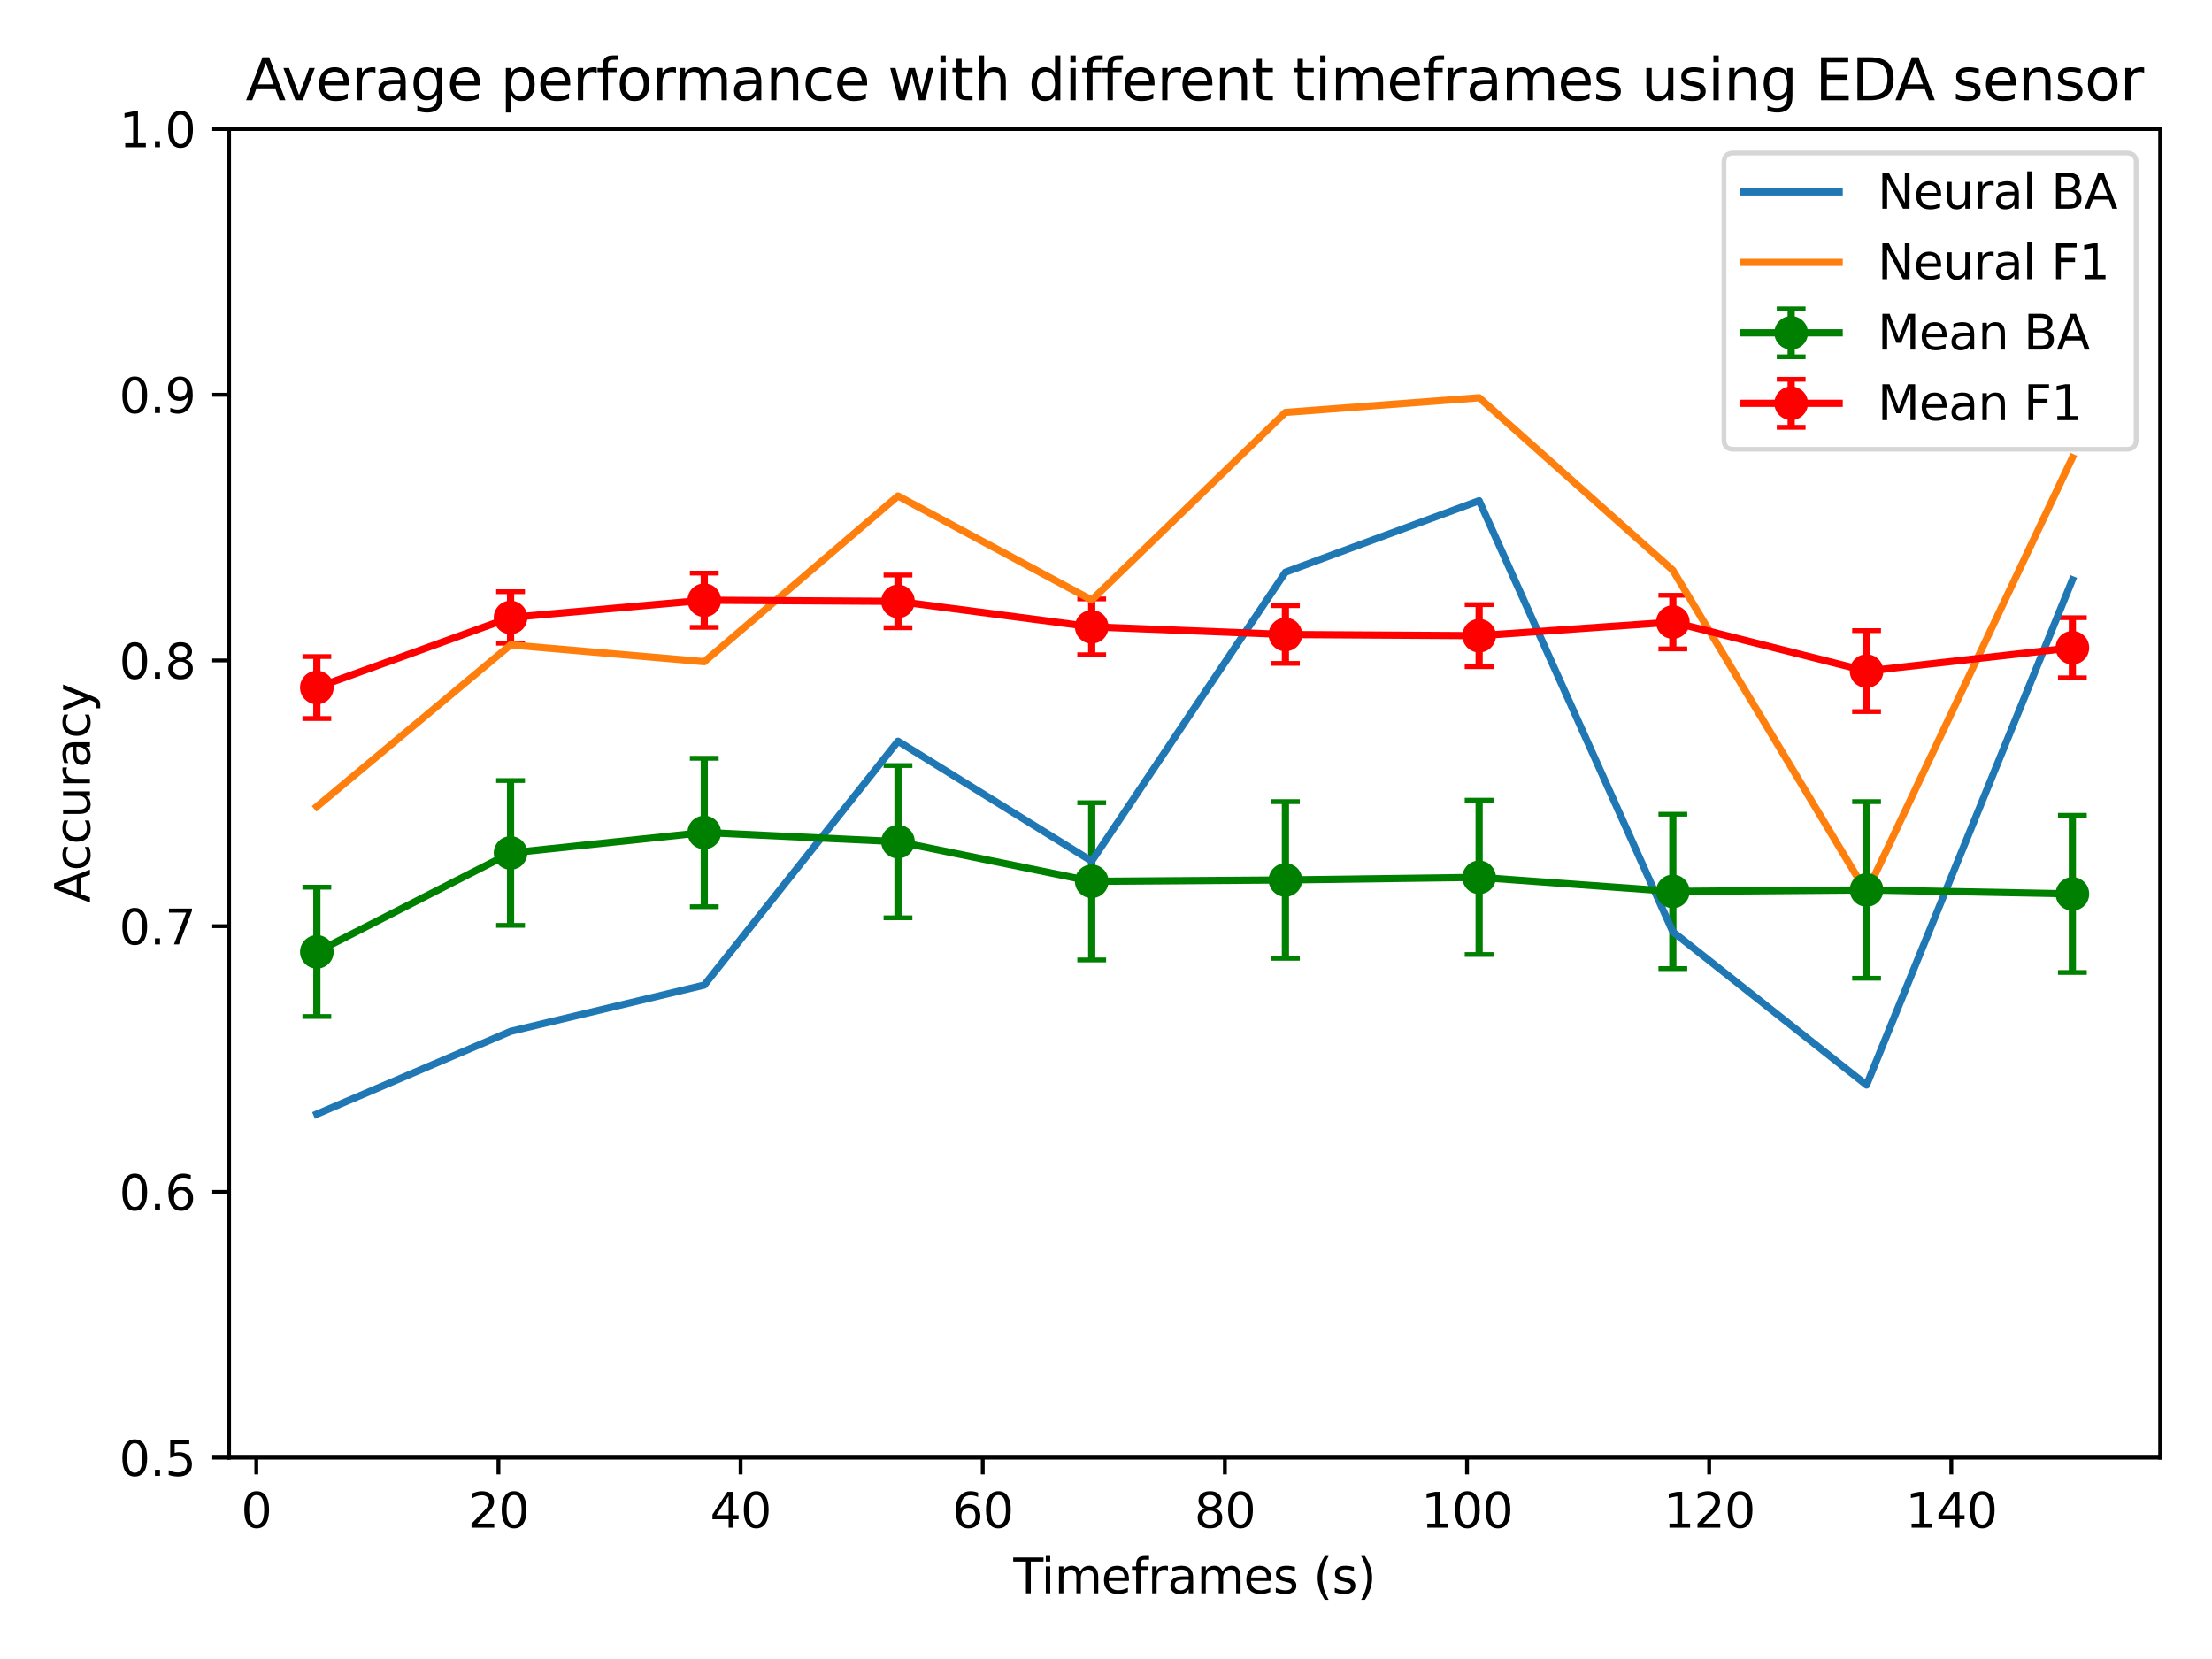 <?xml version="1.0" encoding="utf-8" standalone="no"?>
<!DOCTYPE svg PUBLIC "-//W3C//DTD SVG 1.1//EN"
  "http://www.w3.org/Graphics/SVG/1.1/DTD/svg11.dtd">
<svg xmlns:xlink="http://www.w3.org/1999/xlink" width="460.8pt" height="345.6pt" viewBox="0 0 460.8 345.6" xmlns="http://www.w3.org/2000/svg" version="1.1">
 <defs>
  <style type="text/css">*{stroke-linejoin: round; stroke-linecap: butt}</style>
 </defs>
 <g id="figure_1">
  <g id="patch_1">
   <path d="M 0 345.6 
L 460.8 345.6 
L 460.8 0 
L 0 0 
z
" style="fill: #ffffff"/>
  </g>
  <g id="axes_1">
   <g id="patch_2">
    <path d="M 47.72 303.64 
L 450 303.64 
L 450 26.88 
L 47.72 26.88 
z
" style="fill: #ffffff"/>
   </g>
   <g id="matplotlib.axis_1">
    <g id="xtick_1">
     <g id="line2d_1">
      <defs>
       <path id="m4f04fe43ad" d="M 0 0 
L 0 3.5 
" style="stroke: #000000; stroke-width: 0.8"/>
      </defs>
      <g>
       <use xlink:href="#m4f04fe43ad" x="53.395" y="303.64" style="stroke: #000000; stroke-width: 0.8"/>
      </g>
     </g>
     <g id="text_1">
      <!-- 0 -->
      <g transform="translate(50.214 318.238) scale(0.1 -0.1)">
       <defs>
        <path id="DejaVuSans-30" d="M 2034 4250 
Q 1547 4250 1301 3770 
Q 1056 3291 1056 2328 
Q 1056 1369 1301 889 
Q 1547 409 2034 409 
Q 2525 409 2770 889 
Q 3016 1369 3016 2328 
Q 3016 3291 2770 3770 
Q 2525 4250 2034 4250 
z
M 2034 4750 
Q 2819 4750 3233 4129 
Q 3647 3509 3647 2328 
Q 3647 1150 3233 529 
Q 2819 -91 2034 -91 
Q 1250 -91 836 529 
Q 422 1150 422 2328 
Q 422 3509 836 4129 
Q 1250 4750 2034 4750 
z
" transform="scale(0.016)"/>
       </defs>
       <use xlink:href="#DejaVuSans-30"/>
      </g>
     </g>
    </g>
    <g id="xtick_2">
     <g id="line2d_2">
      <g>
       <use xlink:href="#m4f04fe43ad" x="103.837" y="303.64" style="stroke: #000000; stroke-width: 0.8"/>
      </g>
     </g>
     <g id="text_2">
      <!-- 20 -->
      <g transform="translate(97.475 318.238) scale(0.1 -0.1)">
       <defs>
        <path id="DejaVuSans-32" d="M 1228 531 
L 3431 531 
L 3431 0 
L 469 0 
L 469 531 
Q 828 903 1448 1529 
Q 2069 2156 2228 2338 
Q 2531 2678 2651 2914 
Q 2772 3150 2772 3378 
Q 2772 3750 2511 3984 
Q 2250 4219 1831 4219 
Q 1534 4219 1204 4116 
Q 875 4013 500 3803 
L 500 4441 
Q 881 4594 1212 4672 
Q 1544 4750 1819 4750 
Q 2544 4750 2975 4387 
Q 3406 4025 3406 3419 
Q 3406 3131 3298 2873 
Q 3191 2616 2906 2266 
Q 2828 2175 2409 1742 
Q 1991 1309 1228 531 
z
" transform="scale(0.016)"/>
       </defs>
       <use xlink:href="#DejaVuSans-32"/>
       <use xlink:href="#DejaVuSans-30" x="63.623"/>
      </g>
     </g>
    </g>
    <g id="xtick_3">
     <g id="line2d_3">
      <g>
       <use xlink:href="#m4f04fe43ad" x="154.28" y="303.64" style="stroke: #000000; stroke-width: 0.8"/>
      </g>
     </g>
     <g id="text_3">
      <!-- 40 -->
      <g transform="translate(147.918 318.238) scale(0.1 -0.1)">
       <defs>
        <path id="DejaVuSans-34" d="M 2419 4116 
L 825 1625 
L 2419 1625 
L 2419 4116 
z
M 2253 4666 
L 3047 4666 
L 3047 1625 
L 3713 1625 
L 3713 1100 
L 3047 1100 
L 3047 0 
L 2419 0 
L 2419 1100 
L 313 1100 
L 313 1709 
L 2253 4666 
z
" transform="scale(0.016)"/>
       </defs>
       <use xlink:href="#DejaVuSans-34"/>
       <use xlink:href="#DejaVuSans-30" x="63.623"/>
      </g>
     </g>
    </g>
    <g id="xtick_4">
     <g id="line2d_4">
      <g>
       <use xlink:href="#m4f04fe43ad" x="204.723" y="303.64" style="stroke: #000000; stroke-width: 0.8"/>
      </g>
     </g>
     <g id="text_4">
      <!-- 60 -->
      <g transform="translate(198.36 318.238) scale(0.1 -0.1)">
       <defs>
        <path id="DejaVuSans-36" d="M 2113 2584 
Q 1688 2584 1439 2293 
Q 1191 2003 1191 1497 
Q 1191 994 1439 701 
Q 1688 409 2113 409 
Q 2538 409 2786 701 
Q 3034 994 3034 1497 
Q 3034 2003 2786 2293 
Q 2538 2584 2113 2584 
z
M 3366 4563 
L 3366 3988 
Q 3128 4100 2886 4159 
Q 2644 4219 2406 4219 
Q 1781 4219 1451 3797 
Q 1122 3375 1075 2522 
Q 1259 2794 1537 2939 
Q 1816 3084 2150 3084 
Q 2853 3084 3261 2657 
Q 3669 2231 3669 1497 
Q 3669 778 3244 343 
Q 2819 -91 2113 -91 
Q 1303 -91 875 529 
Q 447 1150 447 2328 
Q 447 3434 972 4092 
Q 1497 4750 2381 4750 
Q 2619 4750 2861 4703 
Q 3103 4656 3366 4563 
z
" transform="scale(0.016)"/>
       </defs>
       <use xlink:href="#DejaVuSans-36"/>
       <use xlink:href="#DejaVuSans-30" x="63.623"/>
      </g>
     </g>
    </g>
    <g id="xtick_5">
     <g id="line2d_5">
      <g>
       <use xlink:href="#m4f04fe43ad" x="255.165" y="303.64" style="stroke: #000000; stroke-width: 0.8"/>
      </g>
     </g>
     <g id="text_5">
      <!-- 80 -->
      <g transform="translate(248.803 318.238) scale(0.1 -0.1)">
       <defs>
        <path id="DejaVuSans-38" d="M 2034 2216 
Q 1584 2216 1326 1975 
Q 1069 1734 1069 1313 
Q 1069 891 1326 650 
Q 1584 409 2034 409 
Q 2484 409 2743 651 
Q 3003 894 3003 1313 
Q 3003 1734 2745 1975 
Q 2488 2216 2034 2216 
z
M 1403 2484 
Q 997 2584 770 2862 
Q 544 3141 544 3541 
Q 544 4100 942 4425 
Q 1341 4750 2034 4750 
Q 2731 4750 3128 4425 
Q 3525 4100 3525 3541 
Q 3525 3141 3298 2862 
Q 3072 2584 2669 2484 
Q 3125 2378 3379 2068 
Q 3634 1759 3634 1313 
Q 3634 634 3220 271 
Q 2806 -91 2034 -91 
Q 1263 -91 848 271 
Q 434 634 434 1313 
Q 434 1759 690 2068 
Q 947 2378 1403 2484 
z
M 1172 3481 
Q 1172 3119 1398 2916 
Q 1625 2713 2034 2713 
Q 2441 2713 2670 2916 
Q 2900 3119 2900 3481 
Q 2900 3844 2670 4047 
Q 2441 4250 2034 4250 
Q 1625 4250 1398 4047 
Q 1172 3844 1172 3481 
z
" transform="scale(0.016)"/>
       </defs>
       <use xlink:href="#DejaVuSans-38"/>
       <use xlink:href="#DejaVuSans-30" x="63.623"/>
      </g>
     </g>
    </g>
    <g id="xtick_6">
     <g id="line2d_6">
      <g>
       <use xlink:href="#m4f04fe43ad" x="305.608" y="303.64" style="stroke: #000000; stroke-width: 0.8"/>
      </g>
     </g>
     <g id="text_6">
      <!-- 100 -->
      <g transform="translate(296.064 318.238) scale(0.1 -0.1)">
       <defs>
        <path id="DejaVuSans-31" d="M 794 531 
L 1825 531 
L 1825 4091 
L 703 3866 
L 703 4441 
L 1819 4666 
L 2450 4666 
L 2450 531 
L 3481 531 
L 3481 0 
L 794 0 
L 794 531 
z
" transform="scale(0.016)"/>
       </defs>
       <use xlink:href="#DejaVuSans-31"/>
       <use xlink:href="#DejaVuSans-30" x="63.623"/>
       <use xlink:href="#DejaVuSans-30" x="127.246"/>
      </g>
     </g>
    </g>
    <g id="xtick_7">
     <g id="line2d_7">
      <g>
       <use xlink:href="#m4f04fe43ad" x="356.051" y="303.64" style="stroke: #000000; stroke-width: 0.8"/>
      </g>
     </g>
     <g id="text_7">
      <!-- 120 -->
      <g transform="translate(346.507 318.238) scale(0.1 -0.1)">
       <use xlink:href="#DejaVuSans-31"/>
       <use xlink:href="#DejaVuSans-32" x="63.623"/>
       <use xlink:href="#DejaVuSans-30" x="127.246"/>
      </g>
     </g>
    </g>
    <g id="xtick_8">
     <g id="line2d_8">
      <g>
       <use xlink:href="#m4f04fe43ad" x="406.493" y="303.64" style="stroke: #000000; stroke-width: 0.8"/>
      </g>
     </g>
     <g id="text_8">
      <!-- 140 -->
      <g transform="translate(396.949 318.238) scale(0.1 -0.1)">
       <use xlink:href="#DejaVuSans-31"/>
       <use xlink:href="#DejaVuSans-34" x="63.623"/>
       <use xlink:href="#DejaVuSans-30" x="127.246"/>
      </g>
     </g>
    </g>
    <g id="text_9">
     <!-- Timeframes (s) -->
     <g transform="translate(211.1 331.917) scale(0.1 -0.1)">
      <defs>
       <path id="DejaVuSans-54" d="M -19 4666 
L 3928 4666 
L 3928 4134 
L 2272 4134 
L 2272 0 
L 1638 0 
L 1638 4134 
L -19 4134 
L -19 4666 
z
" transform="scale(0.016)"/>
       <path id="DejaVuSans-69" d="M 603 3500 
L 1178 3500 
L 1178 0 
L 603 0 
L 603 3500 
z
M 603 4863 
L 1178 4863 
L 1178 4134 
L 603 4134 
L 603 4863 
z
" transform="scale(0.016)"/>
       <path id="DejaVuSans-6d" d="M 3328 2828 
Q 3544 3216 3844 3400 
Q 4144 3584 4550 3584 
Q 5097 3584 5394 3201 
Q 5691 2819 5691 2113 
L 5691 0 
L 5113 0 
L 5113 2094 
Q 5113 2597 4934 2840 
Q 4756 3084 4391 3084 
Q 3944 3084 3684 2787 
Q 3425 2491 3425 1978 
L 3425 0 
L 2847 0 
L 2847 2094 
Q 2847 2600 2669 2842 
Q 2491 3084 2119 3084 
Q 1678 3084 1418 2786 
Q 1159 2488 1159 1978 
L 1159 0 
L 581 0 
L 581 3500 
L 1159 3500 
L 1159 2956 
Q 1356 3278 1631 3431 
Q 1906 3584 2284 3584 
Q 2666 3584 2933 3390 
Q 3200 3197 3328 2828 
z
" transform="scale(0.016)"/>
       <path id="DejaVuSans-65" d="M 3597 1894 
L 3597 1613 
L 953 1613 
Q 991 1019 1311 708 
Q 1631 397 2203 397 
Q 2534 397 2845 478 
Q 3156 559 3463 722 
L 3463 178 
Q 3153 47 2828 -22 
Q 2503 -91 2169 -91 
Q 1331 -91 842 396 
Q 353 884 353 1716 
Q 353 2575 817 3079 
Q 1281 3584 2069 3584 
Q 2775 3584 3186 3129 
Q 3597 2675 3597 1894 
z
M 3022 2063 
Q 3016 2534 2758 2815 
Q 2500 3097 2075 3097 
Q 1594 3097 1305 2825 
Q 1016 2553 972 2059 
L 3022 2063 
z
" transform="scale(0.016)"/>
       <path id="DejaVuSans-66" d="M 2375 4863 
L 2375 4384 
L 1825 4384 
Q 1516 4384 1395 4259 
Q 1275 4134 1275 3809 
L 1275 3500 
L 2222 3500 
L 2222 3053 
L 1275 3053 
L 1275 0 
L 697 0 
L 697 3053 
L 147 3053 
L 147 3500 
L 697 3500 
L 697 3744 
Q 697 4328 969 4595 
Q 1241 4863 1831 4863 
L 2375 4863 
z
" transform="scale(0.016)"/>
       <path id="DejaVuSans-72" d="M 2631 2963 
Q 2534 3019 2420 3045 
Q 2306 3072 2169 3072 
Q 1681 3072 1420 2755 
Q 1159 2438 1159 1844 
L 1159 0 
L 581 0 
L 581 3500 
L 1159 3500 
L 1159 2956 
Q 1341 3275 1631 3429 
Q 1922 3584 2338 3584 
Q 2397 3584 2469 3576 
Q 2541 3569 2628 3553 
L 2631 2963 
z
" transform="scale(0.016)"/>
       <path id="DejaVuSans-61" d="M 2194 1759 
Q 1497 1759 1228 1600 
Q 959 1441 959 1056 
Q 959 750 1161 570 
Q 1363 391 1709 391 
Q 2188 391 2477 730 
Q 2766 1069 2766 1631 
L 2766 1759 
L 2194 1759 
z
M 3341 1997 
L 3341 0 
L 2766 0 
L 2766 531 
Q 2569 213 2275 61 
Q 1981 -91 1556 -91 
Q 1019 -91 701 211 
Q 384 513 384 1019 
Q 384 1609 779 1909 
Q 1175 2209 1959 2209 
L 2766 2209 
L 2766 2266 
Q 2766 2663 2505 2880 
Q 2244 3097 1772 3097 
Q 1472 3097 1187 3025 
Q 903 2953 641 2809 
L 641 3341 
Q 956 3463 1253 3523 
Q 1550 3584 1831 3584 
Q 2591 3584 2966 3190 
Q 3341 2797 3341 1997 
z
" transform="scale(0.016)"/>
       <path id="DejaVuSans-73" d="M 2834 3397 
L 2834 2853 
Q 2591 2978 2328 3040 
Q 2066 3103 1784 3103 
Q 1356 3103 1142 2972 
Q 928 2841 928 2578 
Q 928 2378 1081 2264 
Q 1234 2150 1697 2047 
L 1894 2003 
Q 2506 1872 2764 1633 
Q 3022 1394 3022 966 
Q 3022 478 2636 193 
Q 2250 -91 1575 -91 
Q 1294 -91 989 -36 
Q 684 19 347 128 
L 347 722 
Q 666 556 975 473 
Q 1284 391 1588 391 
Q 1994 391 2212 530 
Q 2431 669 2431 922 
Q 2431 1156 2273 1281 
Q 2116 1406 1581 1522 
L 1381 1569 
Q 847 1681 609 1914 
Q 372 2147 372 2553 
Q 372 3047 722 3315 
Q 1072 3584 1716 3584 
Q 2034 3584 2315 3537 
Q 2597 3491 2834 3397 
z
" transform="scale(0.016)"/>
       <path id="DejaVuSans-20" transform="scale(0.016)"/>
       <path id="DejaVuSans-28" d="M 1984 4856 
Q 1566 4138 1362 3434 
Q 1159 2731 1159 2009 
Q 1159 1288 1364 580 
Q 1569 -128 1984 -844 
L 1484 -844 
Q 1016 -109 783 600 
Q 550 1309 550 2009 
Q 550 2706 781 3412 
Q 1013 4119 1484 4856 
L 1984 4856 
z
" transform="scale(0.016)"/>
       <path id="DejaVuSans-29" d="M 513 4856 
L 1013 4856 
Q 1481 4119 1714 3412 
Q 1947 2706 1947 2009 
Q 1947 1309 1714 600 
Q 1481 -109 1013 -844 
L 513 -844 
Q 928 -128 1133 580 
Q 1338 1288 1338 2009 
Q 1338 2731 1133 3434 
Q 928 4138 513 4856 
z
" transform="scale(0.016)"/>
      </defs>
      <use xlink:href="#DejaVuSans-54"/>
      <use xlink:href="#DejaVuSans-69" x="57.959"/>
      <use xlink:href="#DejaVuSans-6d" x="85.742"/>
      <use xlink:href="#DejaVuSans-65" x="183.154"/>
      <use xlink:href="#DejaVuSans-66" x="244.678"/>
      <use xlink:href="#DejaVuSans-72" x="279.883"/>
      <use xlink:href="#DejaVuSans-61" x="320.996"/>
      <use xlink:href="#DejaVuSans-6d" x="382.275"/>
      <use xlink:href="#DejaVuSans-65" x="479.688"/>
      <use xlink:href="#DejaVuSans-73" x="541.211"/>
      <use xlink:href="#DejaVuSans-20" x="593.311"/>
      <use xlink:href="#DejaVuSans-28" x="625.098"/>
      <use xlink:href="#DejaVuSans-73" x="664.111"/>
      <use xlink:href="#DejaVuSans-29" x="716.211"/>
     </g>
    </g>
   </g>
   <g id="matplotlib.axis_2">
    <g id="ytick_1">
     <g id="line2d_9">
      <defs>
       <path id="m756425a159" d="M 0 0 
L -3.5 0 
" style="stroke: #000000; stroke-width: 0.8"/>
      </defs>
      <g>
       <use xlink:href="#m756425a159" x="47.72" y="303.64" style="stroke: #000000; stroke-width: 0.8"/>
      </g>
     </g>
     <g id="text_10">
      <!-- 0.5 -->
      <g transform="translate(24.817 307.439) scale(0.1 -0.1)">
       <defs>
        <path id="DejaVuSans-2e" d="M 684 794 
L 1344 794 
L 1344 0 
L 684 0 
L 684 794 
z
" transform="scale(0.016)"/>
        <path id="DejaVuSans-35" d="M 691 4666 
L 3169 4666 
L 3169 4134 
L 1269 4134 
L 1269 2991 
Q 1406 3038 1543 3061 
Q 1681 3084 1819 3084 
Q 2600 3084 3056 2656 
Q 3513 2228 3513 1497 
Q 3513 744 3044 326 
Q 2575 -91 1722 -91 
Q 1428 -91 1123 -41 
Q 819 9 494 109 
L 494 744 
Q 775 591 1075 516 
Q 1375 441 1709 441 
Q 2250 441 2565 725 
Q 2881 1009 2881 1497 
Q 2881 1984 2565 2268 
Q 2250 2553 1709 2553 
Q 1456 2553 1204 2497 
Q 953 2441 691 2322 
L 691 4666 
z
" transform="scale(0.016)"/>
       </defs>
       <use xlink:href="#DejaVuSans-30"/>
       <use xlink:href="#DejaVuSans-2e" x="63.623"/>
       <use xlink:href="#DejaVuSans-35" x="95.41"/>
      </g>
     </g>
    </g>
    <g id="ytick_2">
     <g id="line2d_10">
      <g>
       <use xlink:href="#m756425a159" x="47.72" y="248.288" style="stroke: #000000; stroke-width: 0.8"/>
      </g>
     </g>
     <g id="text_11">
      <!-- 0.6 -->
      <g transform="translate(24.817 252.087) scale(0.1 -0.1)">
       <use xlink:href="#DejaVuSans-30"/>
       <use xlink:href="#DejaVuSans-2e" x="63.623"/>
       <use xlink:href="#DejaVuSans-36" x="95.41"/>
      </g>
     </g>
    </g>
    <g id="ytick_3">
     <g id="line2d_11">
      <g>
       <use xlink:href="#m756425a159" x="47.72" y="192.936" style="stroke: #000000; stroke-width: 0.8"/>
      </g>
     </g>
     <g id="text_12">
      <!-- 0.7 -->
      <g transform="translate(24.817 196.735) scale(0.1 -0.1)">
       <defs>
        <path id="DejaVuSans-37" d="M 525 4666 
L 3525 4666 
L 3525 4397 
L 1831 0 
L 1172 0 
L 2766 4134 
L 525 4134 
L 525 4666 
z
" transform="scale(0.016)"/>
       </defs>
       <use xlink:href="#DejaVuSans-30"/>
       <use xlink:href="#DejaVuSans-2e" x="63.623"/>
       <use xlink:href="#DejaVuSans-37" x="95.41"/>
      </g>
     </g>
    </g>
    <g id="ytick_4">
     <g id="line2d_12">
      <g>
       <use xlink:href="#m756425a159" x="47.72" y="137.584" style="stroke: #000000; stroke-width: 0.8"/>
      </g>
     </g>
     <g id="text_13">
      <!-- 0.8 -->
      <g transform="translate(24.817 141.383) scale(0.1 -0.1)">
       <use xlink:href="#DejaVuSans-30"/>
       <use xlink:href="#DejaVuSans-2e" x="63.623"/>
       <use xlink:href="#DejaVuSans-38" x="95.41"/>
      </g>
     </g>
    </g>
    <g id="ytick_5">
     <g id="line2d_13">
      <g>
       <use xlink:href="#m756425a159" x="47.72" y="82.232" style="stroke: #000000; stroke-width: 0.8"/>
      </g>
     </g>
     <g id="text_14">
      <!-- 0.9 -->
      <g transform="translate(24.817 86.031) scale(0.1 -0.1)">
       <defs>
        <path id="DejaVuSans-39" d="M 703 97 
L 703 672 
Q 941 559 1184 500 
Q 1428 441 1663 441 
Q 2288 441 2617 861 
Q 2947 1281 2994 2138 
Q 2813 1869 2534 1725 
Q 2256 1581 1919 1581 
Q 1219 1581 811 2004 
Q 403 2428 403 3163 
Q 403 3881 828 4315 
Q 1253 4750 1959 4750 
Q 2769 4750 3195 4129 
Q 3622 3509 3622 2328 
Q 3622 1225 3098 567 
Q 2575 -91 1691 -91 
Q 1453 -91 1209 -44 
Q 966 3 703 97 
z
M 1959 2075 
Q 2384 2075 2632 2365 
Q 2881 2656 2881 3163 
Q 2881 3666 2632 3958 
Q 2384 4250 1959 4250 
Q 1534 4250 1286 3958 
Q 1038 3666 1038 3163 
Q 1038 2656 1286 2365 
Q 1534 2075 1959 2075 
z
" transform="scale(0.016)"/>
       </defs>
       <use xlink:href="#DejaVuSans-30"/>
       <use xlink:href="#DejaVuSans-2e" x="63.623"/>
       <use xlink:href="#DejaVuSans-39" x="95.41"/>
      </g>
     </g>
    </g>
    <g id="ytick_6">
     <g id="line2d_14">
      <g>
       <use xlink:href="#m756425a159" x="47.72" y="26.88" style="stroke: #000000; stroke-width: 0.8"/>
      </g>
     </g>
     <g id="text_15">
      <!-- 1.0 -->
      <g transform="translate(24.817 30.679) scale(0.1 -0.1)">
       <use xlink:href="#DejaVuSans-31"/>
       <use xlink:href="#DejaVuSans-2e" x="63.623"/>
       <use xlink:href="#DejaVuSans-30" x="95.41"/>
      </g>
     </g>
    </g>
    <g id="text_16">
     <!-- Accuracy -->
     <g transform="translate(18.737 188.088) rotate(-90) scale(0.1 -0.1)">
      <defs>
       <path id="DejaVuSans-41" d="M 2188 4044 
L 1331 1722 
L 3047 1722 
L 2188 4044 
z
M 1831 4666 
L 2547 4666 
L 4325 0 
L 3669 0 
L 3244 1197 
L 1141 1197 
L 716 0 
L 50 0 
L 1831 4666 
z
" transform="scale(0.016)"/>
       <path id="DejaVuSans-63" d="M 3122 3366 
L 3122 2828 
Q 2878 2963 2633 3030 
Q 2388 3097 2138 3097 
Q 1578 3097 1268 2742 
Q 959 2388 959 1747 
Q 959 1106 1268 751 
Q 1578 397 2138 397 
Q 2388 397 2633 464 
Q 2878 531 3122 666 
L 3122 134 
Q 2881 22 2623 -34 
Q 2366 -91 2075 -91 
Q 1284 -91 818 406 
Q 353 903 353 1747 
Q 353 2603 823 3093 
Q 1294 3584 2113 3584 
Q 2378 3584 2631 3529 
Q 2884 3475 3122 3366 
z
" transform="scale(0.016)"/>
       <path id="DejaVuSans-75" d="M 544 1381 
L 544 3500 
L 1119 3500 
L 1119 1403 
Q 1119 906 1312 657 
Q 1506 409 1894 409 
Q 2359 409 2629 706 
Q 2900 1003 2900 1516 
L 2900 3500 
L 3475 3500 
L 3475 0 
L 2900 0 
L 2900 538 
Q 2691 219 2414 64 
Q 2138 -91 1772 -91 
Q 1169 -91 856 284 
Q 544 659 544 1381 
z
M 1991 3584 
L 1991 3584 
z
" transform="scale(0.016)"/>
       <path id="DejaVuSans-79" d="M 2059 -325 
Q 1816 -950 1584 -1140 
Q 1353 -1331 966 -1331 
L 506 -1331 
L 506 -850 
L 844 -850 
Q 1081 -850 1212 -737 
Q 1344 -625 1503 -206 
L 1606 56 
L 191 3500 
L 800 3500 
L 1894 763 
L 2988 3500 
L 3597 3500 
L 2059 -325 
z
" transform="scale(0.016)"/>
      </defs>
      <use xlink:href="#DejaVuSans-41"/>
      <use xlink:href="#DejaVuSans-63" x="66.658"/>
      <use xlink:href="#DejaVuSans-63" x="121.639"/>
      <use xlink:href="#DejaVuSans-75" x="176.619"/>
      <use xlink:href="#DejaVuSans-72" x="239.998"/>
      <use xlink:href="#DejaVuSans-61" x="281.111"/>
      <use xlink:href="#DejaVuSans-63" x="342.391"/>
      <use xlink:href="#DejaVuSans-79" x="397.371"/>
     </g>
    </g>
   </g>
   <g id="LineCollection_1">
    <path d="M 66.005 211.756 
L 66.005 184.822 
" clip-path="url(#p5498041c25)" style="fill: none; stroke: #008000; stroke-width: 1.5"/>
    <path d="M 106.36 192.77 
L 106.36 162.599 
" clip-path="url(#p5498041c25)" style="fill: none; stroke: #008000; stroke-width: 1.5"/>
    <path d="M 146.714 188.881 
L 146.714 157.961 
" clip-path="url(#p5498041c25)" style="fill: none; stroke: #008000; stroke-width: 1.5"/>
    <path d="M 187.068 191.195 
L 187.068 159.477 
" clip-path="url(#p5498041c25)" style="fill: none; stroke: #008000; stroke-width: 1.5"/>
    <path d="M 227.422 199.975 
L 227.422 167.219 
" clip-path="url(#p5498041c25)" style="fill: none; stroke: #008000; stroke-width: 1.5"/>
    <path d="M 267.776 199.64 
L 267.776 166.995 
" clip-path="url(#p5498041c25)" style="fill: none; stroke: #008000; stroke-width: 1.5"/>
    <path d="M 308.13 198.838 
L 308.13 166.7 
" clip-path="url(#p5498041c25)" style="fill: none; stroke: #008000; stroke-width: 1.5"/>
    <path d="M 348.484 201.782 
L 348.484 169.613 
" clip-path="url(#p5498041c25)" style="fill: none; stroke: #008000; stroke-width: 1.5"/>
    <path d="M 388.838 203.789 
L 388.838 166.993 
" clip-path="url(#p5498041c25)" style="fill: none; stroke: #008000; stroke-width: 1.5"/>
    <path d="M 431.715 202.587 
L 431.715 169.845 
" clip-path="url(#p5498041c25)" style="fill: none; stroke: #008000; stroke-width: 1.5"/>
   </g>
   <g id="line2d_15">
    <defs>
     <path id="mc7087f1b2a" d="M 3 0 
L -3 -0 
" style="stroke: #008000"/>
    </defs>
    <g clip-path="url(#p5498041c25)">
     <use xlink:href="#mc7087f1b2a" x="66.005" y="211.756" style="fill: #008000; stroke: #008000"/>
     <use xlink:href="#mc7087f1b2a" x="106.36" y="192.77" style="fill: #008000; stroke: #008000"/>
     <use xlink:href="#mc7087f1b2a" x="146.714" y="188.881" style="fill: #008000; stroke: #008000"/>
     <use xlink:href="#mc7087f1b2a" x="187.068" y="191.195" style="fill: #008000; stroke: #008000"/>
     <use xlink:href="#mc7087f1b2a" x="227.422" y="199.975" style="fill: #008000; stroke: #008000"/>
     <use xlink:href="#mc7087f1b2a" x="267.776" y="199.64" style="fill: #008000; stroke: #008000"/>
     <use xlink:href="#mc7087f1b2a" x="308.13" y="198.838" style="fill: #008000; stroke: #008000"/>
     <use xlink:href="#mc7087f1b2a" x="348.484" y="201.782" style="fill: #008000; stroke: #008000"/>
     <use xlink:href="#mc7087f1b2a" x="388.838" y="203.789" style="fill: #008000; stroke: #008000"/>
     <use xlink:href="#mc7087f1b2a" x="431.715" y="202.587" style="fill: #008000; stroke: #008000"/>
    </g>
   </g>
   <g id="line2d_16">
    <g clip-path="url(#p5498041c25)">
     <use xlink:href="#mc7087f1b2a" x="66.005" y="184.822" style="fill: #008000; stroke: #008000"/>
     <use xlink:href="#mc7087f1b2a" x="106.36" y="162.599" style="fill: #008000; stroke: #008000"/>
     <use xlink:href="#mc7087f1b2a" x="146.714" y="157.961" style="fill: #008000; stroke: #008000"/>
     <use xlink:href="#mc7087f1b2a" x="187.068" y="159.477" style="fill: #008000; stroke: #008000"/>
     <use xlink:href="#mc7087f1b2a" x="227.422" y="167.219" style="fill: #008000; stroke: #008000"/>
     <use xlink:href="#mc7087f1b2a" x="267.776" y="166.995" style="fill: #008000; stroke: #008000"/>
     <use xlink:href="#mc7087f1b2a" x="308.13" y="166.7" style="fill: #008000; stroke: #008000"/>
     <use xlink:href="#mc7087f1b2a" x="348.484" y="169.613" style="fill: #008000; stroke: #008000"/>
     <use xlink:href="#mc7087f1b2a" x="388.838" y="166.993" style="fill: #008000; stroke: #008000"/>
     <use xlink:href="#mc7087f1b2a" x="431.715" y="169.845" style="fill: #008000; stroke: #008000"/>
    </g>
   </g>
   <g id="LineCollection_2">
    <path d="M 66.005 149.68 
L 66.005 136.768 
" clip-path="url(#p5498041c25)" style="fill: none; stroke: #ff0000; stroke-width: 1.5"/>
    <path d="M 106.36 133.996 
L 106.36 123.261 
" clip-path="url(#p5498041c25)" style="fill: none; stroke: #ff0000; stroke-width: 1.5"/>
    <path d="M 146.714 130.69 
L 146.714 119.383 
" clip-path="url(#p5498041c25)" style="fill: none; stroke: #ff0000; stroke-width: 1.5"/>
    <path d="M 187.068 130.77 
L 187.068 119.788 
" clip-path="url(#p5498041c25)" style="fill: none; stroke: #ff0000; stroke-width: 1.5"/>
    <path d="M 227.422 136.388 
L 227.422 124.766 
" clip-path="url(#p5498041c25)" style="fill: none; stroke: #ff0000; stroke-width: 1.5"/>
    <path d="M 267.776 138.193 
L 267.776 126.161 
" clip-path="url(#p5498041c25)" style="fill: none; stroke: #ff0000; stroke-width: 1.5"/>
    <path d="M 308.13 138.884 
L 308.13 125.959 
" clip-path="url(#p5498041c25)" style="fill: none; stroke: #ff0000; stroke-width: 1.5"/>
    <path d="M 348.484 135.181 
L 348.484 124.001 
" clip-path="url(#p5498041c25)" style="fill: none; stroke: #ff0000; stroke-width: 1.5"/>
    <path d="M 388.838 148.239 
L 388.838 131.371 
" clip-path="url(#p5498041c25)" style="fill: none; stroke: #ff0000; stroke-width: 1.5"/>
    <path d="M 431.715 141.197 
L 431.715 128.675 
" clip-path="url(#p5498041c25)" style="fill: none; stroke: #ff0000; stroke-width: 1.5"/>
   </g>
   <g id="line2d_17">
    <defs>
     <path id="mbb7ed74572" d="M 3 0 
L -3 -0 
" style="stroke: #ff0000"/>
    </defs>
    <g clip-path="url(#p5498041c25)">
     <use xlink:href="#mbb7ed74572" x="66.005" y="149.68" style="fill: #ff0000; stroke: #ff0000"/>
     <use xlink:href="#mbb7ed74572" x="106.36" y="133.996" style="fill: #ff0000; stroke: #ff0000"/>
     <use xlink:href="#mbb7ed74572" x="146.714" y="130.69" style="fill: #ff0000; stroke: #ff0000"/>
     <use xlink:href="#mbb7ed74572" x="187.068" y="130.77" style="fill: #ff0000; stroke: #ff0000"/>
     <use xlink:href="#mbb7ed74572" x="227.422" y="136.388" style="fill: #ff0000; stroke: #ff0000"/>
     <use xlink:href="#mbb7ed74572" x="267.776" y="138.193" style="fill: #ff0000; stroke: #ff0000"/>
     <use xlink:href="#mbb7ed74572" x="308.13" y="138.884" style="fill: #ff0000; stroke: #ff0000"/>
     <use xlink:href="#mbb7ed74572" x="348.484" y="135.181" style="fill: #ff0000; stroke: #ff0000"/>
     <use xlink:href="#mbb7ed74572" x="388.838" y="148.239" style="fill: #ff0000; stroke: #ff0000"/>
     <use xlink:href="#mbb7ed74572" x="431.715" y="141.197" style="fill: #ff0000; stroke: #ff0000"/>
    </g>
   </g>
   <g id="line2d_18">
    <g clip-path="url(#p5498041c25)">
     <use xlink:href="#mbb7ed74572" x="66.005" y="136.768" style="fill: #ff0000; stroke: #ff0000"/>
     <use xlink:href="#mbb7ed74572" x="106.36" y="123.261" style="fill: #ff0000; stroke: #ff0000"/>
     <use xlink:href="#mbb7ed74572" x="146.714" y="119.383" style="fill: #ff0000; stroke: #ff0000"/>
     <use xlink:href="#mbb7ed74572" x="187.068" y="119.788" style="fill: #ff0000; stroke: #ff0000"/>
     <use xlink:href="#mbb7ed74572" x="227.422" y="124.766" style="fill: #ff0000; stroke: #ff0000"/>
     <use xlink:href="#mbb7ed74572" x="267.776" y="126.161" style="fill: #ff0000; stroke: #ff0000"/>
     <use xlink:href="#mbb7ed74572" x="308.13" y="125.959" style="fill: #ff0000; stroke: #ff0000"/>
     <use xlink:href="#mbb7ed74572" x="348.484" y="124.001" style="fill: #ff0000; stroke: #ff0000"/>
     <use xlink:href="#mbb7ed74572" x="388.838" y="131.371" style="fill: #ff0000; stroke: #ff0000"/>
     <use xlink:href="#mbb7ed74572" x="431.715" y="128.675" style="fill: #ff0000; stroke: #ff0000"/>
    </g>
   </g>
   <g id="line2d_19">
    <path d="M 66.005 232.085 
L 106.36 214.856 
L 146.714 205.211 
L 187.068 154.41 
L 227.422 179.392 
L 267.776 119.195 
L 308.13 104.307 
L 348.484 194.11 
L 388.838 226.033 
L 431.715 120.781 
" clip-path="url(#p5498041c25)" style="fill: none; stroke: #1f77b4; stroke-width: 1.5; stroke-linecap: square"/>
   </g>
   <g id="line2d_20">
    <path d="M 66.005 168.022 
L 106.36 134.342 
L 146.714 137.846 
L 187.068 103.32 
L 227.422 124.995 
L 267.776 85.908 
L 308.13 82.851 
L 348.484 118.79 
L 388.838 185.909 
L 431.715 95.333 
" clip-path="url(#p5498041c25)" style="fill: none; stroke: #ff7f0e; stroke-width: 1.5; stroke-linecap: square"/>
   </g>
   <g id="line2d_21">
    <path d="M 66.005 198.289 
L 106.36 177.685 
L 146.714 173.421 
L 187.068 175.336 
L 227.422 183.597 
L 267.776 183.318 
L 308.13 182.769 
L 348.484 185.698 
L 388.838 185.391 
L 431.715 186.216 
" clip-path="url(#p5498041c25)" style="fill: none; stroke: #008000; stroke-width: 1.5; stroke-linecap: square"/>
    <defs>
     <path id="m1e4a1ceca8" d="M 0 3 
C 0.796 3 1.559 2.684 2.121 2.121 
C 2.684 1.559 3 0.796 3 0 
C 3 -0.796 2.684 -1.559 2.121 -2.121 
C 1.559 -2.684 0.796 -3 0 -3 
C -0.796 -3 -1.559 -2.684 -2.121 -2.121 
C -2.684 -1.559 -3 -0.796 -3 0 
C -3 0.796 -2.684 1.559 -2.121 2.121 
C -1.559 2.684 -0.796 3 0 3 
z
" style="stroke: #008000"/>
    </defs>
    <g clip-path="url(#p5498041c25)">
     <use xlink:href="#m1e4a1ceca8" x="66.005" y="198.289" style="fill: #008000; stroke: #008000"/>
     <use xlink:href="#m1e4a1ceca8" x="106.36" y="177.685" style="fill: #008000; stroke: #008000"/>
     <use xlink:href="#m1e4a1ceca8" x="146.714" y="173.421" style="fill: #008000; stroke: #008000"/>
     <use xlink:href="#m1e4a1ceca8" x="187.068" y="175.336" style="fill: #008000; stroke: #008000"/>
     <use xlink:href="#m1e4a1ceca8" x="227.422" y="183.597" style="fill: #008000; stroke: #008000"/>
     <use xlink:href="#m1e4a1ceca8" x="267.776" y="183.318" style="fill: #008000; stroke: #008000"/>
     <use xlink:href="#m1e4a1ceca8" x="308.13" y="182.769" style="fill: #008000; stroke: #008000"/>
     <use xlink:href="#m1e4a1ceca8" x="348.484" y="185.698" style="fill: #008000; stroke: #008000"/>
     <use xlink:href="#m1e4a1ceca8" x="388.838" y="185.391" style="fill: #008000; stroke: #008000"/>
     <use xlink:href="#m1e4a1ceca8" x="431.715" y="186.216" style="fill: #008000; stroke: #008000"/>
    </g>
   </g>
   <g id="line2d_22">
    <path d="M 66.005 143.224 
L 106.36 128.629 
L 146.714 125.036 
L 187.068 125.279 
L 227.422 130.577 
L 267.776 132.177 
L 308.13 132.422 
L 348.484 129.591 
L 388.838 139.805 
L 431.715 134.936 
" clip-path="url(#p5498041c25)" style="fill: none; stroke: #ff0000; stroke-width: 1.5; stroke-linecap: square"/>
    <defs>
     <path id="maca106bde9" d="M 0 3 
C 0.796 3 1.559 2.684 2.121 2.121 
C 2.684 1.559 3 0.796 3 0 
C 3 -0.796 2.684 -1.559 2.121 -2.121 
C 1.559 -2.684 0.796 -3 0 -3 
C -0.796 -3 -1.559 -2.684 -2.121 -2.121 
C -2.684 -1.559 -3 -0.796 -3 0 
C -3 0.796 -2.684 1.559 -2.121 2.121 
C -1.559 2.684 -0.796 3 0 3 
z
" style="stroke: #ff0000"/>
    </defs>
    <g clip-path="url(#p5498041c25)">
     <use xlink:href="#maca106bde9" x="66.005" y="143.224" style="fill: #ff0000; stroke: #ff0000"/>
     <use xlink:href="#maca106bde9" x="106.36" y="128.629" style="fill: #ff0000; stroke: #ff0000"/>
     <use xlink:href="#maca106bde9" x="146.714" y="125.036" style="fill: #ff0000; stroke: #ff0000"/>
     <use xlink:href="#maca106bde9" x="187.068" y="125.279" style="fill: #ff0000; stroke: #ff0000"/>
     <use xlink:href="#maca106bde9" x="227.422" y="130.577" style="fill: #ff0000; stroke: #ff0000"/>
     <use xlink:href="#maca106bde9" x="267.776" y="132.177" style="fill: #ff0000; stroke: #ff0000"/>
     <use xlink:href="#maca106bde9" x="308.13" y="132.422" style="fill: #ff0000; stroke: #ff0000"/>
     <use xlink:href="#maca106bde9" x="348.484" y="129.591" style="fill: #ff0000; stroke: #ff0000"/>
     <use xlink:href="#maca106bde9" x="388.838" y="139.805" style="fill: #ff0000; stroke: #ff0000"/>
     <use xlink:href="#maca106bde9" x="431.715" y="134.936" style="fill: #ff0000; stroke: #ff0000"/>
    </g>
   </g>
   <g id="patch_3">
    <path d="M 47.72 303.64 
L 47.72 26.88 
" style="fill: none; stroke: #000000; stroke-width: 0.8; stroke-linejoin: miter; stroke-linecap: square"/>
   </g>
   <g id="patch_4">
    <path d="M 450 303.64 
L 450 26.88 
" style="fill: none; stroke: #000000; stroke-width: 0.8; stroke-linejoin: miter; stroke-linecap: square"/>
   </g>
   <g id="patch_5">
    <path d="M 47.72 303.64 
L 450 303.64 
" style="fill: none; stroke: #000000; stroke-width: 0.8; stroke-linejoin: miter; stroke-linecap: square"/>
   </g>
   <g id="patch_6">
    <path d="M 47.72 26.88 
L 450 26.88 
" style="fill: none; stroke: #000000; stroke-width: 0.8; stroke-linejoin: miter; stroke-linecap: square"/>
   </g>
   <g id="text_17">
    <!-- Average performance with different timeframes using EDA sensor -->
    <g transform="translate(51.173 20.88) scale(0.12 -0.12)">
     <defs>
      <path id="DejaVuSans-76" d="M 191 3500 
L 800 3500 
L 1894 563 
L 2988 3500 
L 3597 3500 
L 2284 0 
L 1503 0 
L 191 3500 
z
" transform="scale(0.016)"/>
      <path id="DejaVuSans-67" d="M 2906 1791 
Q 2906 2416 2648 2759 
Q 2391 3103 1925 3103 
Q 1463 3103 1205 2759 
Q 947 2416 947 1791 
Q 947 1169 1205 825 
Q 1463 481 1925 481 
Q 2391 481 2648 825 
Q 2906 1169 2906 1791 
z
M 3481 434 
Q 3481 -459 3084 -895 
Q 2688 -1331 1869 -1331 
Q 1566 -1331 1297 -1286 
Q 1028 -1241 775 -1147 
L 775 -588 
Q 1028 -725 1275 -790 
Q 1522 -856 1778 -856 
Q 2344 -856 2625 -561 
Q 2906 -266 2906 331 
L 2906 616 
Q 2728 306 2450 153 
Q 2172 0 1784 0 
Q 1141 0 747 490 
Q 353 981 353 1791 
Q 353 2603 747 3093 
Q 1141 3584 1784 3584 
Q 2172 3584 2450 3431 
Q 2728 3278 2906 2969 
L 2906 3500 
L 3481 3500 
L 3481 434 
z
" transform="scale(0.016)"/>
      <path id="DejaVuSans-70" d="M 1159 525 
L 1159 -1331 
L 581 -1331 
L 581 3500 
L 1159 3500 
L 1159 2969 
Q 1341 3281 1617 3432 
Q 1894 3584 2278 3584 
Q 2916 3584 3314 3078 
Q 3713 2572 3713 1747 
Q 3713 922 3314 415 
Q 2916 -91 2278 -91 
Q 1894 -91 1617 61 
Q 1341 213 1159 525 
z
M 3116 1747 
Q 3116 2381 2855 2742 
Q 2594 3103 2138 3103 
Q 1681 3103 1420 2742 
Q 1159 2381 1159 1747 
Q 1159 1113 1420 752 
Q 1681 391 2138 391 
Q 2594 391 2855 752 
Q 3116 1113 3116 1747 
z
" transform="scale(0.016)"/>
      <path id="DejaVuSans-6f" d="M 1959 3097 
Q 1497 3097 1228 2736 
Q 959 2375 959 1747 
Q 959 1119 1226 758 
Q 1494 397 1959 397 
Q 2419 397 2687 759 
Q 2956 1122 2956 1747 
Q 2956 2369 2687 2733 
Q 2419 3097 1959 3097 
z
M 1959 3584 
Q 2709 3584 3137 3096 
Q 3566 2609 3566 1747 
Q 3566 888 3137 398 
Q 2709 -91 1959 -91 
Q 1206 -91 779 398 
Q 353 888 353 1747 
Q 353 2609 779 3096 
Q 1206 3584 1959 3584 
z
" transform="scale(0.016)"/>
      <path id="DejaVuSans-6e" d="M 3513 2113 
L 3513 0 
L 2938 0 
L 2938 2094 
Q 2938 2591 2744 2837 
Q 2550 3084 2163 3084 
Q 1697 3084 1428 2787 
Q 1159 2491 1159 1978 
L 1159 0 
L 581 0 
L 581 3500 
L 1159 3500 
L 1159 2956 
Q 1366 3272 1645 3428 
Q 1925 3584 2291 3584 
Q 2894 3584 3203 3211 
Q 3513 2838 3513 2113 
z
" transform="scale(0.016)"/>
      <path id="DejaVuSans-77" d="M 269 3500 
L 844 3500 
L 1563 769 
L 2278 3500 
L 2956 3500 
L 3675 769 
L 4391 3500 
L 4966 3500 
L 4050 0 
L 3372 0 
L 2619 2869 
L 1863 0 
L 1184 0 
L 269 3500 
z
" transform="scale(0.016)"/>
      <path id="DejaVuSans-74" d="M 1172 4494 
L 1172 3500 
L 2356 3500 
L 2356 3053 
L 1172 3053 
L 1172 1153 
Q 1172 725 1289 603 
Q 1406 481 1766 481 
L 2356 481 
L 2356 0 
L 1766 0 
Q 1100 0 847 248 
Q 594 497 594 1153 
L 594 3053 
L 172 3053 
L 172 3500 
L 594 3500 
L 594 4494 
L 1172 4494 
z
" transform="scale(0.016)"/>
      <path id="DejaVuSans-68" d="M 3513 2113 
L 3513 0 
L 2938 0 
L 2938 2094 
Q 2938 2591 2744 2837 
Q 2550 3084 2163 3084 
Q 1697 3084 1428 2787 
Q 1159 2491 1159 1978 
L 1159 0 
L 581 0 
L 581 4863 
L 1159 4863 
L 1159 2956 
Q 1366 3272 1645 3428 
Q 1925 3584 2291 3584 
Q 2894 3584 3203 3211 
Q 3513 2838 3513 2113 
z
" transform="scale(0.016)"/>
      <path id="DejaVuSans-64" d="M 2906 2969 
L 2906 4863 
L 3481 4863 
L 3481 0 
L 2906 0 
L 2906 525 
Q 2725 213 2448 61 
Q 2172 -91 1784 -91 
Q 1150 -91 751 415 
Q 353 922 353 1747 
Q 353 2572 751 3078 
Q 1150 3584 1784 3584 
Q 2172 3584 2448 3432 
Q 2725 3281 2906 2969 
z
M 947 1747 
Q 947 1113 1208 752 
Q 1469 391 1925 391 
Q 2381 391 2643 752 
Q 2906 1113 2906 1747 
Q 2906 2381 2643 2742 
Q 2381 3103 1925 3103 
Q 1469 3103 1208 2742 
Q 947 2381 947 1747 
z
" transform="scale(0.016)"/>
      <path id="DejaVuSans-45" d="M 628 4666 
L 3578 4666 
L 3578 4134 
L 1259 4134 
L 1259 2753 
L 3481 2753 
L 3481 2222 
L 1259 2222 
L 1259 531 
L 3634 531 
L 3634 0 
L 628 0 
L 628 4666 
z
" transform="scale(0.016)"/>
      <path id="DejaVuSans-44" d="M 1259 4147 
L 1259 519 
L 2022 519 
Q 2988 519 3436 956 
Q 3884 1394 3884 2338 
Q 3884 3275 3436 3711 
Q 2988 4147 2022 4147 
L 1259 4147 
z
M 628 4666 
L 1925 4666 
Q 3281 4666 3915 4102 
Q 4550 3538 4550 2338 
Q 4550 1131 3912 565 
Q 3275 0 1925 0 
L 628 0 
L 628 4666 
z
" transform="scale(0.016)"/>
     </defs>
     <use xlink:href="#DejaVuSans-41"/>
     <use xlink:href="#DejaVuSans-76" x="62.533"/>
     <use xlink:href="#DejaVuSans-65" x="121.713"/>
     <use xlink:href="#DejaVuSans-72" x="183.236"/>
     <use xlink:href="#DejaVuSans-61" x="224.35"/>
     <use xlink:href="#DejaVuSans-67" x="285.629"/>
     <use xlink:href="#DejaVuSans-65" x="349.105"/>
     <use xlink:href="#DejaVuSans-20" x="410.629"/>
     <use xlink:href="#DejaVuSans-70" x="442.416"/>
     <use xlink:href="#DejaVuSans-65" x="505.893"/>
     <use xlink:href="#DejaVuSans-72" x="567.416"/>
     <use xlink:href="#DejaVuSans-66" x="608.529"/>
     <use xlink:href="#DejaVuSans-6f" x="643.734"/>
     <use xlink:href="#DejaVuSans-72" x="704.916"/>
     <use xlink:href="#DejaVuSans-6d" x="744.279"/>
     <use xlink:href="#DejaVuSans-61" x="841.691"/>
     <use xlink:href="#DejaVuSans-6e" x="902.971"/>
     <use xlink:href="#DejaVuSans-63" x="966.35"/>
     <use xlink:href="#DejaVuSans-65" x="1021.33"/>
     <use xlink:href="#DejaVuSans-20" x="1082.854"/>
     <use xlink:href="#DejaVuSans-77" x="1114.641"/>
     <use xlink:href="#DejaVuSans-69" x="1196.428"/>
     <use xlink:href="#DejaVuSans-74" x="1224.211"/>
     <use xlink:href="#DejaVuSans-68" x="1263.42"/>
     <use xlink:href="#DejaVuSans-20" x="1326.799"/>
     <use xlink:href="#DejaVuSans-64" x="1358.586"/>
     <use xlink:href="#DejaVuSans-69" x="1422.062"/>
     <use xlink:href="#DejaVuSans-66" x="1449.846"/>
     <use xlink:href="#DejaVuSans-66" x="1485.051"/>
     <use xlink:href="#DejaVuSans-65" x="1520.256"/>
     <use xlink:href="#DejaVuSans-72" x="1581.779"/>
     <use xlink:href="#DejaVuSans-65" x="1620.643"/>
     <use xlink:href="#DejaVuSans-6e" x="1682.166"/>
     <use xlink:href="#DejaVuSans-74" x="1745.545"/>
     <use xlink:href="#DejaVuSans-20" x="1784.754"/>
     <use xlink:href="#DejaVuSans-74" x="1816.541"/>
     <use xlink:href="#DejaVuSans-69" x="1855.75"/>
     <use xlink:href="#DejaVuSans-6d" x="1883.533"/>
     <use xlink:href="#DejaVuSans-65" x="1980.945"/>
     <use xlink:href="#DejaVuSans-66" x="2042.469"/>
     <use xlink:href="#DejaVuSans-72" x="2077.674"/>
     <use xlink:href="#DejaVuSans-61" x="2118.787"/>
     <use xlink:href="#DejaVuSans-6d" x="2180.066"/>
     <use xlink:href="#DejaVuSans-65" x="2277.479"/>
     <use xlink:href="#DejaVuSans-73" x="2339.002"/>
     <use xlink:href="#DejaVuSans-20" x="2391.102"/>
     <use xlink:href="#DejaVuSans-75" x="2422.889"/>
     <use xlink:href="#DejaVuSans-73" x="2486.268"/>
     <use xlink:href="#DejaVuSans-69" x="2538.367"/>
     <use xlink:href="#DejaVuSans-6e" x="2566.15"/>
     <use xlink:href="#DejaVuSans-67" x="2629.529"/>
     <use xlink:href="#DejaVuSans-20" x="2693.006"/>
     <use xlink:href="#DejaVuSans-45" x="2724.793"/>
     <use xlink:href="#DejaVuSans-44" x="2787.977"/>
     <use xlink:href="#DejaVuSans-41" x="2863.229"/>
     <use xlink:href="#DejaVuSans-20" x="2931.637"/>
     <use xlink:href="#DejaVuSans-73" x="2963.424"/>
     <use xlink:href="#DejaVuSans-65" x="3015.523"/>
     <use xlink:href="#DejaVuSans-6e" x="3077.047"/>
     <use xlink:href="#DejaVuSans-73" x="3140.426"/>
     <use xlink:href="#DejaVuSans-6f" x="3192.525"/>
     <use xlink:href="#DejaVuSans-72" x="3253.707"/>
    </g>
   </g>
   <g id="legend_1">
    <g id="patch_7">
     <path d="M 361.131 93.593 
L 443 93.593 
Q 445 93.593 445 91.593 
L 445 33.88 
Q 445 31.88 443 31.88 
L 361.131 31.88 
Q 359.131 31.88 359.131 33.88 
L 359.131 91.593 
Q 359.131 93.593 361.131 93.593 
z
" style="fill: #ffffff; opacity: 0.8; stroke: #cccccc; stroke-linejoin: miter"/>
    </g>
    <g id="line2d_23">
     <path d="M 363.131 39.978 
L 373.131 39.978 
L 383.131 39.978 
" style="fill: none; stroke: #1f77b4; stroke-width: 1.5; stroke-linecap: square"/>
    </g>
    <g id="text_18">
     <!-- Neural BA -->
     <g transform="translate(391.131 43.478) scale(0.1 -0.1)">
      <defs>
       <path id="DejaVuSans-4e" d="M 628 4666 
L 1478 4666 
L 3547 763 
L 3547 4666 
L 4159 4666 
L 4159 0 
L 3309 0 
L 1241 3903 
L 1241 0 
L 628 0 
L 628 4666 
z
" transform="scale(0.016)"/>
       <path id="DejaVuSans-6c" d="M 603 4863 
L 1178 4863 
L 1178 0 
L 603 0 
L 603 4863 
z
" transform="scale(0.016)"/>
       <path id="DejaVuSans-42" d="M 1259 2228 
L 1259 519 
L 2272 519 
Q 2781 519 3026 730 
Q 3272 941 3272 1375 
Q 3272 1813 3026 2020 
Q 2781 2228 2272 2228 
L 1259 2228 
z
M 1259 4147 
L 1259 2741 
L 2194 2741 
Q 2656 2741 2882 2914 
Q 3109 3088 3109 3444 
Q 3109 3797 2882 3972 
Q 2656 4147 2194 4147 
L 1259 4147 
z
M 628 4666 
L 2241 4666 
Q 2963 4666 3353 4366 
Q 3744 4066 3744 3513 
Q 3744 3084 3544 2831 
Q 3344 2578 2956 2516 
Q 3422 2416 3680 2098 
Q 3938 1781 3938 1306 
Q 3938 681 3513 340 
Q 3088 0 2303 0 
L 628 0 
L 628 4666 
z
" transform="scale(0.016)"/>
      </defs>
      <use xlink:href="#DejaVuSans-4e"/>
      <use xlink:href="#DejaVuSans-65" x="74.805"/>
      <use xlink:href="#DejaVuSans-75" x="136.328"/>
      <use xlink:href="#DejaVuSans-72" x="199.707"/>
      <use xlink:href="#DejaVuSans-61" x="240.82"/>
      <use xlink:href="#DejaVuSans-6c" x="302.1"/>
      <use xlink:href="#DejaVuSans-20" x="329.883"/>
      <use xlink:href="#DejaVuSans-42" x="361.67"/>
      <use xlink:href="#DejaVuSans-41" x="430.273"/>
     </g>
    </g>
    <g id="line2d_24">
     <path d="M 363.131 54.657 
L 373.131 54.657 
L 383.131 54.657 
" style="fill: none; stroke: #ff7f0e; stroke-width: 1.5; stroke-linecap: square"/>
    </g>
    <g id="text_19">
     <!-- Neural F1 -->
     <g transform="translate(391.131 58.157) scale(0.1 -0.1)">
      <defs>
       <path id="DejaVuSans-46" d="M 628 4666 
L 3309 4666 
L 3309 4134 
L 1259 4134 
L 1259 2759 
L 3109 2759 
L 3109 2228 
L 1259 2228 
L 1259 0 
L 628 0 
L 628 4666 
z
" transform="scale(0.016)"/>
      </defs>
      <use xlink:href="#DejaVuSans-4e"/>
      <use xlink:href="#DejaVuSans-65" x="74.805"/>
      <use xlink:href="#DejaVuSans-75" x="136.328"/>
      <use xlink:href="#DejaVuSans-72" x="199.707"/>
      <use xlink:href="#DejaVuSans-61" x="240.82"/>
      <use xlink:href="#DejaVuSans-6c" x="302.1"/>
      <use xlink:href="#DejaVuSans-20" x="329.883"/>
      <use xlink:href="#DejaVuSans-46" x="361.67"/>
      <use xlink:href="#DejaVuSans-31" x="419.189"/>
     </g>
    </g>
    <g id="LineCollection_3">
     <path d="M 373.131 74.335 
L 373.131 64.335 
" style="fill: none; stroke: #008000; stroke-width: 1.5"/>
    </g>
    <g id="line2d_25">
     <g>
      <use xlink:href="#mc7087f1b2a" x="373.131" y="74.335" style="fill: #008000; stroke: #008000"/>
     </g>
    </g>
    <g id="line2d_26">
     <g>
      <use xlink:href="#mc7087f1b2a" x="373.131" y="64.335" style="fill: #008000; stroke: #008000"/>
     </g>
    </g>
    <g id="line2d_27">
     <path d="M 363.131 69.335 
L 383.131 69.335 
" style="fill: none; stroke: #008000; stroke-width: 1.5; stroke-linecap: square"/>
    </g>
    <g id="line2d_28">
     <g>
      <use xlink:href="#m1e4a1ceca8" x="373.131" y="69.335" style="fill: #008000; stroke: #008000"/>
     </g>
    </g>
    <g id="text_20">
     <!-- Mean BA -->
     <g transform="translate(391.131 72.835) scale(0.1 -0.1)">
      <defs>
       <path id="DejaVuSans-4d" d="M 628 4666 
L 1569 4666 
L 2759 1491 
L 3956 4666 
L 4897 4666 
L 4897 0 
L 4281 0 
L 4281 4097 
L 3078 897 
L 2444 897 
L 1241 4097 
L 1241 0 
L 628 0 
L 628 4666 
z
" transform="scale(0.016)"/>
      </defs>
      <use xlink:href="#DejaVuSans-4d"/>
      <use xlink:href="#DejaVuSans-65" x="86.279"/>
      <use xlink:href="#DejaVuSans-61" x="147.803"/>
      <use xlink:href="#DejaVuSans-6e" x="209.082"/>
      <use xlink:href="#DejaVuSans-20" x="272.461"/>
      <use xlink:href="#DejaVuSans-42" x="304.248"/>
      <use xlink:href="#DejaVuSans-41" x="372.852"/>
     </g>
    </g>
    <g id="LineCollection_4">
     <path d="M 373.131 89.013 
L 373.131 79.013 
" style="fill: none; stroke: #ff0000; stroke-width: 1.5"/>
    </g>
    <g id="line2d_29">
     <g>
      <use xlink:href="#mbb7ed74572" x="373.131" y="89.013" style="fill: #ff0000; stroke: #ff0000"/>
     </g>
    </g>
    <g id="line2d_30">
     <g>
      <use xlink:href="#mbb7ed74572" x="373.131" y="79.013" style="fill: #ff0000; stroke: #ff0000"/>
     </g>
    </g>
    <g id="line2d_31">
     <path d="M 363.131 84.013 
L 383.131 84.013 
" style="fill: none; stroke: #ff0000; stroke-width: 1.5; stroke-linecap: square"/>
    </g>
    <g id="line2d_32">
     <g>
      <use xlink:href="#maca106bde9" x="373.131" y="84.013" style="fill: #ff0000; stroke: #ff0000"/>
     </g>
    </g>
    <g id="text_21">
     <!-- Mean F1 -->
     <g transform="translate(391.131 87.513) scale(0.1 -0.1)">
      <use xlink:href="#DejaVuSans-4d"/>
      <use xlink:href="#DejaVuSans-65" x="86.279"/>
      <use xlink:href="#DejaVuSans-61" x="147.803"/>
      <use xlink:href="#DejaVuSans-6e" x="209.082"/>
      <use xlink:href="#DejaVuSans-20" x="272.461"/>
      <use xlink:href="#DejaVuSans-46" x="304.248"/>
      <use xlink:href="#DejaVuSans-31" x="361.768"/>
     </g>
    </g>
   </g>
  </g>
 </g>
 <defs>
  <clipPath id="p5498041c25">
   <rect x="47.72" y="26.88" width="402.28" height="276.76"/>
  </clipPath>
 </defs>
</svg>
